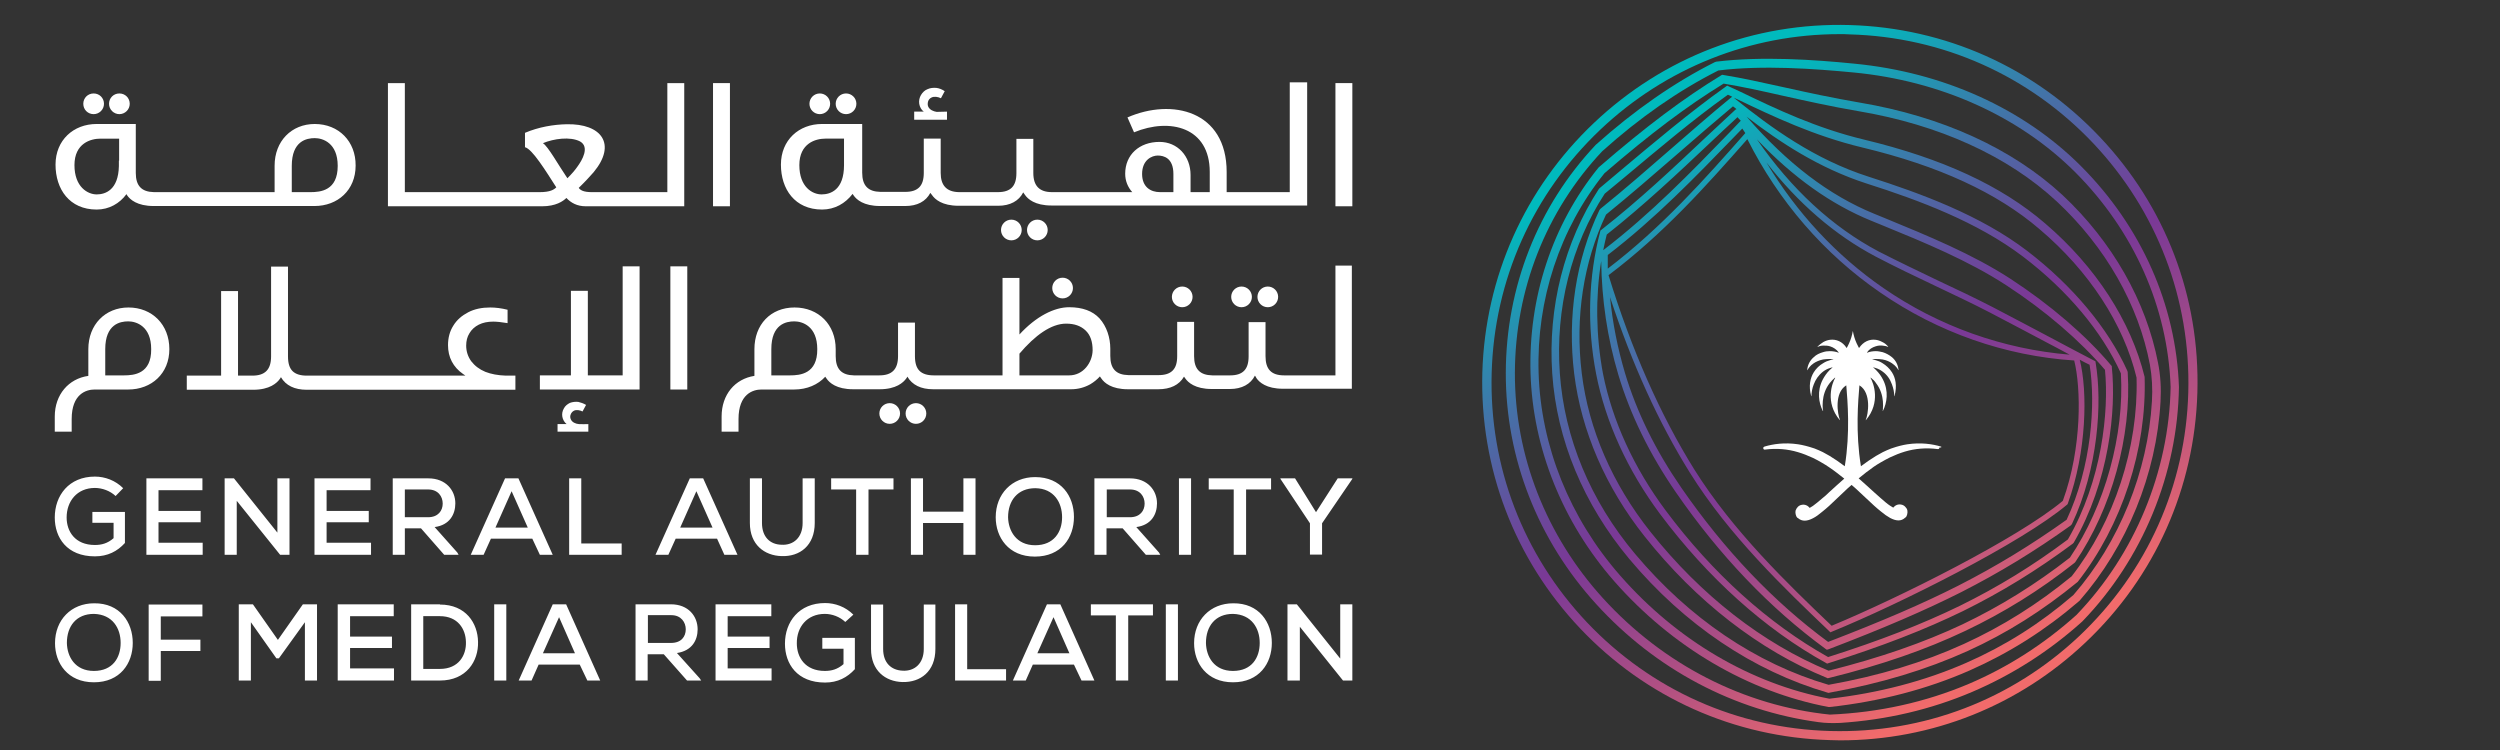 <svg id="SvgjsSvg1001" width="200" height="60" xmlns="http://www.w3.org/2000/svg" version="1.1" xmlns:xlink="http://www.w3.org/1999/xlink" xmlns:svgjs="http://svgjs.com/svgjs"><rect width="100%" height="100%" fill="#333333" stroke="none"/><defs id="SvgjsDefs1002"></defs><g id="SvgjsG1008" transform="matrix(1,0,0,1,0,0)"><svg xmlns="http://www.w3.org/2000/svg" viewBox="120 180 990.5 200.9" width="200" height="60"><defs><linearGradient id="a" x1="777.35" x2="922.27" y1="406.86" y2="159.29" gradientTransform="matrix(1 0 0 -1 0 567.76)" gradientUnits="userSpaceOnUse"><stop offset=".07" stop-color="#00babd" class="stopColor00babd svgShape"></stop><stop offset=".08" stop-color="#01b9bd" class="stopColor01b9bd svgShape"></stop><stop offset=".29" stop-color="#4274a8" class="stopColor4274a8 svgShape"></stop><stop offset=".44" stop-color="#6a499b" class="stopColor6a499b svgShape"></stop><stop offset=".52" stop-color="#7a3996" class="stopColor7a3996 svgShape"></stop><stop offset=".59" stop-color="#8a4090" class="stopColor8a4090 svgShape"></stop><stop offset=".75" stop-color="#b55281" class="stopColorb55281 svgShape"></stop><stop offset=".94" stop-color="#f16b6b" class="stopColorf16b6b svgShape"></stop></linearGradient><linearGradient id="b" x1="777.17" x2="922.09" y1="406.75" y2="159.19" gradientTransform="matrix(1 0 0 -1 0 567.76)" gradientUnits="userSpaceOnUse"><stop offset=".07" stop-color="#00babd" class="stopColor00babd svgShape"></stop><stop offset=".08" stop-color="#01b9bd" class="stopColor01b9bd svgShape"></stop><stop offset=".29" stop-color="#4274a8" class="stopColor4274a8 svgShape"></stop><stop offset=".44" stop-color="#6a499b" class="stopColor6a499b svgShape"></stop><stop offset=".52" stop-color="#7a3996" class="stopColor7a3996 svgShape"></stop><stop offset=".59" stop-color="#8a4090" class="stopColor8a4090 svgShape"></stop><stop offset=".75" stop-color="#b55281" class="stopColorb55281 svgShape"></stop><stop offset=".94" stop-color="#f16b6b" class="stopColorf16b6b svgShape"></stop></linearGradient><linearGradient id="c" x1="777.05" x2="921.96" y1="406.68" y2="159.11" gradientTransform="matrix(1 0 0 -1 0 567.76)" gradientUnits="userSpaceOnUse"><stop offset=".07" stop-color="#00babd" class="stopColor00babd svgShape"></stop><stop offset=".08" stop-color="#01b9bd" class="stopColor01b9bd svgShape"></stop><stop offset=".29" stop-color="#4274a8" class="stopColor4274a8 svgShape"></stop><stop offset=".44" stop-color="#6a499b" class="stopColor6a499b svgShape"></stop><stop offset=".52" stop-color="#7a3996" class="stopColor7a3996 svgShape"></stop><stop offset=".59" stop-color="#8a4090" class="stopColor8a4090 svgShape"></stop><stop offset=".75" stop-color="#b55281" class="stopColorb55281 svgShape"></stop><stop offset=".94" stop-color="#f16b6b" class="stopColorf16b6b svgShape"></stop></linearGradient><linearGradient id="d" x1="777.09" x2="922.54" y1="407.13" y2="158.67" gradientTransform="matrix(1 0 0 -1 0 567.76)" gradientUnits="userSpaceOnUse"><stop offset=".07" stop-color="#00babd" class="stopColor00babd svgShape"></stop><stop offset=".08" stop-color="#01b9bd" class="stopColor01b9bd svgShape"></stop><stop offset=".29" stop-color="#4274a8" class="stopColor4274a8 svgShape"></stop><stop offset=".44" stop-color="#6a499b" class="stopColor6a499b svgShape"></stop><stop offset=".52" stop-color="#7a3996" class="stopColor7a3996 svgShape"></stop><stop offset=".59" stop-color="#8a4090" class="stopColor8a4090 svgShape"></stop><stop offset=".75" stop-color="#b55281" class="stopColorb55281 svgShape"></stop><stop offset=".94" stop-color="#f16b6b" class="stopColorf16b6b svgShape"></stop></linearGradient></defs><path fill="#ffffff" d="m889,308.8c-3.4-1-7.9-1.7-13.3-.9-1.9.3-3.9.8-5.9,1.5-.2.1-.4.1-.6.2-1.1.4-2.1.9-3.2,1.4-.9.5-1.8,1-2.7,1.5-2,1.2-4,2.6-6,4.1-2.2-13.4-1.1-25.9-.6-32,0,0,0-.1.1,0,4.7,3,3.4,11.4,2.4,13.7,0,0,.1.1.1,0,5.9-7,3-14.7,1.8-16.7,0,0,0-.1.1-.1.9.7,1.6,1.4,2.1,2.2,1.8,2.3,2.5,4.9,2.7,7.1.1,1.2.1,2.3,0,3.2,0,.2,0,.5-.1.7h.1c1.6-3.1,2.4-7.9,0-12.5-.6-1.2-1.5-2.5-2.7-3.7-.3-.3-.7-.7-1.1-1v-.1c.4.1.7.2,1,.3,1,.3,1.9.8,2.7,1.4,1.8,1.3,3,3.1,3.7,5.1.6,1.6.9,3.2.9,4.6,0,.1.1.1.1,0,1.1-4.1.4-7.2-1-9.4-1-1.6-2.4-2.8-3.7-3.6-.9-.6-1.9-1-2.7-1.2-.5-.1-.9-.2-1.3-.3-.1,0,0-.1,0-.1.4,0,.9-.1,1.3-.1,1,0,1.9.1,2.7.2,1.6.3,2.8.9,3.7,1.5,1.5,1,2.3,2.2,2.5,2.7h.1c-.2-2.2-1.2-3.9-2.6-5.1-1.1-.9-2.4-1.6-3.7-2-.9-.2-1.8-.4-2.7-.4-1.2,0-2.4.2-3.4.6,0,0-.1,0-.1-.1.9-1.3,2.1-2,3.4-2.4.9-.3,1.8-.4,2.7-.3.8.1,1.6.2,2.2.5,0,0,.1,0,.1-.1-.7-.8-1.4-1.4-2.3-1.8-.9-.5-1.8-.8-2.7-.9-2.4-.3-4.8.7-6.5,3.2h-.1c-.3-.6-.6-1.2-.9-1.8-.7-1.5-1.2-3.2-1.5-4.9-.3,1.7-.8,3.4-1.5,4.9-.3.6-.6,1.3-.9,1.8h-.1c-1.6-2.5-4.1-3.5-6.5-3.2-.9.1-1.8.4-2.7.9-.8.5-1.6,1.1-2.3,1.8,0,0,0,.1.1.1.6-.3,1.4-.5,2.2-.5.9,0,1.8,0,2.7.3,1.3.4,2.5,1.2,3.4,2.4,0,0,0,.1-.1.1-1-.4-2.2-.6-3.4-.6-.9,0-1.8.1-2.7.4-1.4.4-2.7,1-3.7,2-1.4,1.2-2.4,2.9-2.6,5.1,0,.1.1.1.1,0,.3-.5,1-1.7,2.5-2.7.9-.6,2.2-1.2,3.7-1.5.8-.1,1.7-.2,2.7-.2.4,0,.8,0,1.3.1.1,0,.1.1,0,.1-.4,0-.8.1-1.3.3-.8.2-1.8.6-2.7,1.2-1.4.8-2.7,2-3.7,3.6-1.4,2.3-2.1,5.4-1,9.4,0,.1.1,0,.1,0,0-1.4.3-3.1.9-4.6.7-1.9,1.9-3.7,3.7-5.1.8-.6,1.7-1.1,2.7-1.4.3-.1.7-.2,1-.3,0,0,.1,0,0,.1-.4.3-.7.7-1.1,1-1.2,1.2-2,2.4-2.7,3.7-2.4,4.6-1.6,9.4,0,12.5h.1c0-.2,0-.5-.1-.7-.1-.9-.1-2,0-3.2.2-2.2.9-4.8,2.7-7.1.6-.8,1.3-1.5,2.1-2.2,0,0,.1,0,.1.1-1.2,2-4.1,9.7,1.8,16.7h.1c-1-2.4-2.3-10.7,2.4-13.7h.1c.5,6.1,1.6,18.6-.6,32-2-1.5-4-2.9-6-4.1-.9-.5-1.8-1-2.7-1.5-1.1-.5-2.1-1-3.2-1.4-.2-.1-.4-.1-.6-.2-2.1-.7-4.1-1.2-6-1.5-5.4-.8-9.9-.1-13.3.9-.3.1-.5.3-.5.6,0,.4.3.7.7.6,4.6-.6,9-.2,13,1,2.1.6,4,1.4,6,2.3,1.3.6,2.5,1.3,3.7,2,.9.5,1.8,1.1,2.7,1.7,2.1,1.4,4.1,3,6,4.5-2.1,1.9-4.2,3.7-6,5.4-.9.9-1.8,1.7-2.7,2.4-1.4,1.2-2.7,2.3-3.7,3-.5.3-.9.6-1.3.8-.7-.9-1.9-1.5-3.2-1.2-.6.1-1.1.4-1.5.8s-.7.9-.9,1.5c-.2,1,.2,2.3.6,2.7.1.1.2.2.3.2,1.7,1.5,3.7,1.3,6,.1,1.2-.6,2.4-1.5,3.7-2.6.9-.7,1.8-1.5,2.7-2.3,2.3-2.1,4.7-4.5,7.4-7,.5-.4,1-.9,1.5-1.3.5.4,1,.9,1.5,1.3,2.7,2.5,5.2,4.9,7.4,6.9.9.8,1.8,1.6,2.7,2.3,1.3,1.1,2.6,2,3.7,2.6,2.3,1.2,4.3,1.4,5.9-.1.1-.1.2-.2.3-.2.4-.4.8-1.7.6-2.7-.1-.6-.5-1.1-.9-1.5s-.9-.7-1.5-.8c-1.3-.3-2.5.3-3.2,1.2-.4-.2-.8-.5-1.3-.8-1.1-.7-2.3-1.8-3.7-3-.8-.7-1.7-1.5-2.7-2.4-1.8-1.7-3.9-3.5-6-5.4,1.9-1.6,3.9-3.1,6-4.6.9-.6,1.8-1.2,2.7-1.7,1.2-.7,2.5-1.4,3.7-2,1.9-.9,3.9-1.7,5.9-2.3,4-1.2,8.4-1.6,13-1,.4.1.7-.2.7-.6,1,0,.9-.3.6-.4" class="color7a3996 svgShape"></path><path fill="url(#a)" d="m858.6,187.2c-18.8-4.5-34.8-12.1-48.9-18.9l-5.4-2.5-.7.5c-14.4,10.3-27.9,21.7-42.2,33.7l-7.6,6.4-.3.3c-13.7,21-20.3,47-18.5,73.2,1.8,26.3,12.4,51.7,30.5,73.4,21.9,26.1,49.1,44.4,78.6,53l.4.1.4-.1c20.5-3.7,38.3-9.1,54.7-16.5,15.6-7.1,29.7-16,43.6-27.4,17.5-22.4,27.4-52.6,26.5-81.2-5.4-22.1-19.4-43.7-39.4-60.8-17.4-15-40.9-25.8-71.7-33.2Zm-101.6,45.7c18.9-14.5,34.8-31,50.2-46.9l3.1-3.2c.4.6.8,1.2,1.2,1.8-16.2,18.4-33,37.3-54.5,53.7v-5.4Zm180.3,97.4c-17.8,14.9-65.1,38.5-91.6,49.5-17.5-16.7-39.1-37.5-54.4-61.9-13.4-21.5-24.9-47.4-34-77,21.8-16.4,38.7-35.4,55-53.9,12.3,24.5,30.4,45.5,52.7,60.8,22.9,15.8,49.4,25.1,76.8,26.9,2.7,10.7,3.2,34.4-4.5,55.6Zm-147.8-11.2c15.5,24.9,37.5,45.9,55.2,62.8l.5.5.7-.3c26.7-10.9,75.2-35.2,93.1-50.3l.2-.2.1-.3c7.4-20.4,7.9-44.2,4.7-56.9,1.3.7,2.6,1.4,3.9,2,2.5,15.6.7,40.5-9.1,61.4-14.2,10.1-27.8,18.4-42.9,26.1-14,7.1-30,14-51.6,22.3-21.6-15.9-41.1-36.4-58.1-61-10.3-14.9-17.8-30.2-22.4-45.6-2.9-9.8-4.9-19.8-5.9-30,8.7,26.5,19.3,49.8,31.6,69.5Zm76.7-73.1c-18.7-12.9-34.5-30-46.3-49.7,12.6,16.2,27.1,28.7,43.2,37.2,7.8,4.1,16,8,24,11.8,7.1,3.4,14.4,6.8,21.3,10.4,8.3,4.3,16.3,8.6,23.9,12.6,2.6,1.4,5.2,2.7,7.7,4.1-26.3-2.2-51.8-11.2-73.8-26.4Zm-60.8-61.8c-15.4,15.9-31.4,32.4-50.2,46.8.4-2.1.9-4.2,1.4-6.2,14.8-11.7,28.1-24.2,41-36.4,3.6-3.4,7.2-6.8,10.8-10.1.4.5.8.9,1.3,1.4l-4.3,4.5Zm-51,51.1c.2,15.3,2.4,30.4,6.8,45.1,4.7,15.7,12.3,31.3,22.7,46.4,17.3,25.1,37.3,46,59.3,62.1l.6.4.7-.2c22-8.4,38.2-15.4,52.5-22.6,15.3-7.8,29.1-16.2,43.5-26.5l.4-.5c10.3-21.8,12.1-47.8,9.4-63.9l-.1-.6-.6-.3c-5.1-2.6-10.4-5.5-16.1-8.5-7.6-4-15.6-8.3-23.9-12.6-7-3.6-14.3-7.1-21.4-10.4-7.9-3.8-16.1-7.7-23.9-11.7-18.3-9.7-34.5-24.6-48.2-44.4,14.4,15.1,29.3,25.7,45.2,32.2l4.4,1.8c16.9,6.9,34.3,14.1,49.2,23.8,15.5,10.1,29.3,22,39.1,33.5,1.6,16.5-1.2,43.9-14.7,67.2-14,10.5-27.6,18.8-42.8,26.3-14.8,7.2-31.4,13.7-52.2,20.3-23.6-13.2-45.8-33.2-64.3-58-12.7-17-21.2-35.7-24.9-54.3-2.8-15.1-3-30.2-.7-44.6Zm53.2-60c-4,3.7-7.9,7.4-11.9,11.1-12.9,12.2-26.3,24.8-41.2,36.5l-.4.3-.1.4c-4.7,17.9-5.3,37.5-1.6,56.5,3.7,18.9,12.4,38.1,25.3,55.4,18.9,25.3,41.6,45.7,65.7,59l.5.3.6-.2c21.3-6.7,38.2-13.3,53.2-20.6,15.4-7.6,29.2-16.1,43.5-26.7l.4-.4c14-24.2,16.9-52.6,15.1-69.6v-.4l-.3-.3c-9.9-11.8-24.1-24-39.9-34.3-15.1-9.8-32.7-17-49.7-24l-4.4-1.8c-17.8-7.3-34.3-19.9-50.4-38.4,13.1,10.1,28.7,20.4,47.6,26.5,20.4,6.5,43.7,15.1,62,29,17.6,13.4,31.3,29.8,38.7,46.2,1.4,24.5-6.3,52.4-20.2,73-13.6,10.6-27.6,19.3-42.7,26.5-15.3,7.2-32.6,13.2-52.9,18.3-26.1-10.8-50.5-29.8-70.5-54.9-15.2-19.1-24.6-40.8-27.3-62.9s.6-43.9,9.6-62.9c9.6-7.8,18.8-15.8,27.8-23.6,7.7-6.7,15-13,22.5-19.3.5.4,1,.8,1.4,1.1l-.4.2Zm158.9,106.2c.8,27.6-8.9,57.1-25.7,78.7-13.4,11-27.4,19.8-42.7,26.8-16,7.3-33.5,12.6-53.6,16.2-28.8-8.4-55.3-26.4-76.7-51.9-17.7-21.1-28-45.9-29.8-71.6-1.8-25.5,4.5-50.7,17.8-71.1l7.5-6.2c14-11.7,27.2-22.9,41.3-33l1.7.8-.8.6c-7.9,6.5-15.8,13.4-23.5,20.1-9,7.8-18.2,15.9-27.9,23.7l-.4.5c-9.3,19.6-12.8,42.1-10,64.9,2.8,22.6,12.4,44.9,27.9,64.4,20.4,25.7,45.4,45.1,72.1,56l.4.2.5-.1c20.7-5.1,38.3-11.2,53.9-18.6,15.4-7.3,29.6-16.1,43.4-27l.3-.3c14.4-21.1,22.4-50,20.8-75.2l-.1-.5c-7.6-16.9-21.7-33.8-39.7-47.6-18.6-14.2-42.2-22.8-62.8-29.4-21.6-6.9-38.9-19.6-53.1-31l-.3-.3,1.3.6c14.2,6.8,30.4,14.5,49.5,19.1,30.4,7.3,53.4,17.9,70.3,32.4,19.6,16.6,33.3,37.6,38.4,58.8Z"></path><path fill="url(#b)" d="m856.7,172.5c-10.5-1.8-20.3-3.9-29.7-6-8.6-1.9-16.7-3.7-24.1-4.9l-.6-.1-.5.3c-14.9,9.1-29.8,20.3-48.3,36.3l-.2.2c-18.3,22.6-27.8,51.5-26.9,81.5.9,29.7,12.7,59,33.1,82.3,23,26.2,53.2,43.9,85,49.9h.4c20-2.2,38.7-7.1,55.5-14.5,15.8-7,29.9-15.9,43.5-27.6,18.8-21.5,30.5-50.2,32.1-78.9.3-5.3,0-10.5-1-15.4-4.7-24.4-18.1-48-37.9-66.5-19.9-18.4-47.7-31.1-80.4-36.6Zm115.9,118.3c-1.6,28-13,56-31.1,76.8-13.1,11.3-27,20.1-42.5,26.9-16.4,7.2-34.7,12-54.2,14.2-31.1-5.9-60.5-23.2-82.9-48.8-20-22.8-31.4-51.3-32.3-80.2-.9-29.1,8.4-57.2,26.1-79.2,18.1-15.6,32.7-26.6,47.2-35.5,7.2,1.2,15.1,2.9,23.4,4.8,9.5,2.1,19.3,4.3,29.9,6.1,32.1,5.4,59.3,17.8,78.7,35.8,19.3,18,32.4,40.9,36.9,64.7.8,4.5,1.1,9.4.8,14.4Z"></path><path fill="url(#c)" d="m854.7,157.1c-16-1.6-36.7-3-54.7-.8l-.6.2c-16.1,8.1-31.9,19.1-47.1,32.7l-.1.1c-22.9,24.3-35.5,56.3-35.6,90.2-.1,33.8,12.7,66.4,35.9,91.8,23.5,25.8,54.6,42.2,88.1,46.7,2.8.4,5.6.4,8.4.3,18.4-1.2,36-5.3,52.4-12.3,15.9-6.8,30.5-16.1,43.6-27.9,23.9-24.7,37.8-58.5,38.3-92.9-1.1-32.5-14.9-63.6-38.9-87.6-22.7-22.7-54.5-37.1-89.7-40.5Zm87.9,218.5c-12.7,11.4-27,20.6-42.5,27.2-17.2,7.3-35.8,11.4-55.1,12.2-34-3.5-65.9-19.8-89.8-46-22.6-24.8-35.1-56.6-35-89.4.1-33,12.3-64.1,34.6-87.8,14.8-13.3,30.3-24.1,46-32,17.7-2.2,37.9-.7,53.7.8,34.3,3.3,65.4,17.3,87.6,39.4,23.4,23.4,36.8,53.7,37.9,85.2-.6,33.4-14.2,66.4-37.4,90.4Z"></path><path fill="url(#d)" d="m951.9,186.1c-26-27.5-61.2-43.2-99-44.3-37.9-1.1-73.8,12.7-101.3,38.7s-43.2,61.2-44.3,99c-1,37.8,12.7,73.8,38.7,101.3s61.2,43.2,99,44.3c1.3,0,2.7.1,4,.1,36.4,0,70.8-13.7,97.3-38.8,27.5-26,43.2-61.2,44.3-99,1.1-37.9-12.6-73.8-38.7-101.3Zm35.1,101.2c-1,36.9-16.3,71.1-43.1,96.5-26.8,25.3-61.8,38.7-98.7,37.7s-71.1-16.3-96.5-43.1c-25.3-26.8-38.7-61.8-37.7-98.7s16.3-71.1,43.1-96.5c25.8-24.4,59.4-37.8,94.8-37.8,1.3,0,2.6,0,3.9.1,36.9,1,71.1,16.3,96.5,43.1,25.3,26.8,38.7,61.8,37.7,98.7Z"></path><path fill="#ffffff" d="M165.8 328.4c-2.2-2.1-5.4-3.2-8.2-3.2-7.1 0-11.2 5.3-11.2 11.7 0 5.5 3.3 10.9 11.2 10.9 2.6 0 5-.6 7.4-2.7v-6.1h-8.4v-4.3h12.9v12.3c-3 3.3-6.8 5.3-11.9 5.3-11.1 0-15.9-7.4-15.9-15.4 0-8.7 5.6-16.2 15.9-16.2 4 0 8.1 1.5 11.2 4.6l-3 3.1zM200.4 351.7h-22.4v-30.3h22.2v4.7h-17.4v8.2h16.7v4.5h-16.7v8.1h17.5v4.8h.1zM229.9 342.9v-21.5h4.8v30.3h-3.7l-17.2-21.4v21.4h-4.8v-30.3h3.7l17.2 21.5zM267 351.7h-22.4v-30.3h22.2v4.7h-17.4v8.2h16.7v4.5h-16.7v8.1h17.6v4.8zM301.7 351.7h-5.7l-9.2-10.5h-6.4v10.5h-4.8v-30.3h14.1c7 0 10.7 4.8 10.7 9.9 0 4.3-2.2 8.6-8.2 9.4l9 10.1.5.9zm-21.3-25.9v11h9.2c4 0 5.8-2.6 5.8-5.4s-1.8-5.6-5.8-5.6h-9.2zM330.9 345.3h-16.4l-2.9 6.4h-5.1l13.6-30.3h5.3l13.6 30.3h-5.1l-3-6.4zm-8.2-18.8l-6.4 14.4h12.8l-6.4-14.4zM350.3 321.4v25.8h16v4.5h-20.8v-30.3h4.8zM404.1 345.3h-16.4l-2.9 6.4h-5.1l13.6-30.3h5.3l13.6 30.3h-5.2l-2.9-6.4zm-8.2-18.8l-6.4 14.4h12.8l-6.4-14.4zM442.8 321.4v17.7c0 8.9-5.9 13.4-13.2 13.1-6.7-.2-12.5-4.5-12.5-13.1v-17.7h4.8v17.7c0 5.5 3.2 8.5 7.7 8.6 4.8.3 8.4-2.9 8.4-8.6v-17.7h4.8zM459.2 325.8h-9.9v-4.4h24.7v4.4h-9.9v25.9h-4.9v-25.9h0zM501.7 351.7v-12.6h-16v12.6h-4.8v-30.3h4.8v13.2h16v-13.2h4.8v30.3h-4.8zM545.5 336.7c0 8.2-5 15.7-15.5 15.7s-15.5-7.7-15.5-15.6c0-9.2 6.4-15.9 15.6-15.9 10.4 0 15.4 7.6 15.4 15.8zm-15.4 11.2c7.5 0 10.7-5.3 10.7-11.1s-3.2-11.4-10.6-11.5c-7 0-10.8 4.9-10.8 11.5.1 5.3 3.2 11.1 10.7 11.1zM579.7 351.7h-5.7l-9.2-10.5h-6.4v10.5h-4.8v-30.3h14.1c7 0 10.7 4.8 10.7 9.9 0 4.3-2.2 8.6-8.2 9.4l9 10.1.5.9zm-21.2-25.9v11h9.2c4 0 5.8-2.6 5.8-5.4s-1.8-5.6-5.8-5.6h-9.2zM587.1 351.7v-30.3h4.8v30.3h-4.8zM608.8 325.8h-9.9v-4.4h24.7v4.4h-9.9v25.9h-4.9v-25.9h0zM641.4 334.8l8.6-13.4h5.8v.2l-12 17.6v12.4h-4.8v-12.4l-11.7-17.6v-.2h5.8l8.3 13.4zM172.6 386.6c0 8.1-5 15.6-15.4 15.6s-15.4-7.6-15.4-15.5c0-9.2 6.4-15.8 15.5-15.8 10.2-.1 15.3 7.5 15.3 15.7zm-15.4 11.1c7.5 0 10.6-5.3 10.6-11.1s-3.2-11.3-10.6-11.5c-7 0-10.7 4.9-10.7 11.5.1 5.4 3.2 11.1 10.7 11.1zM178.9 401.5v-30.1h21.3v4.7h-16.5v9.2h15.7v4.5h-15.7v11.8h-4.8v-.1zM240.8 378.4l-10.3 14.3h-1l-10.1-14.3v23.1h-4.8v-30.2h5.6l9.9 14.1 9.9-14.1h5.6v30.2h-4.8v-23.1h0zM276.1 401.5h-22.3v-30.2h22.2v4.7h-17.3v8.1h16.6v4.5h-16.6v8.1h17.4v4.8zM294.3 371.4c10.3 0 15 7.4 15.1 14.8.2 7.6-4.6 15.3-15.1 15.3h-11.4v-30.2h11.4v.1zm-6.6 25.5h6.6c7.4 0 10.5-5.4 10.3-10.7-.1-5.1-3.2-10.2-10.3-10.2h-6.6v20.9zM315.8 401.5v-30.2h4.8v30.2h-4.8zM349.7 395.2h-16.3l-2.8 6.3h-5.1l13.5-30.2h5.3l13.5 30.2h-5.1l-3-6.3zm-8.2-18.8l-6.4 14.3h12.7l-6.3-14.3zM397.8 401.5h-5.6l-9.2-10.4h-6.4v10.4h-4.8v-30.2h14c7 0 10.6 4.8 10.6 9.9 0 4.3-2.2 8.5-8.2 9.4l9 10 .6.9zm-21.1-25.8v10.9h9.2c4 0 5.8-2.5 5.8-5.4 0-2.7-1.8-5.6-5.7-5.6h-9.3v.1zM425.8 401.5h-22.3v-30.2h22.1v4.7h-17.3v8.1h16.6v4.5h-16.6v8.1h17.4v4.8h.1zM454.9 378.3c-2.2-2.1-5.3-3.2-8.1-3.2-7.1 0-11.2 5.3-11.1 11.7 0 5.5 3.3 10.9 11.1 10.9 2.6 0 5-.6 7.4-2.7v-6.1h-8.4v-4.3h12.9v12.4c-3 3.3-6.8 5.3-11.8 5.3-11.1 0-15.9-7.4-15.9-15.4 0-8.7 5.6-16.1 15.9-16.1 4 0 8.1 1.5 11.2 4.6l-3.2 2.9zM490.6 371.4v17.6c0 8.9-5.9 13.3-13.1 13.1-6.7-.2-12.4-4.5-12.4-13.1v-17.6h4.8v17.6c0 5.5 3.2 8.4 7.7 8.6 4.8.3 8.4-2.9 8.4-8.6v-17.6h4.6zM503.2 371.4v25.6h15.4v4.5h-20.2v-30.2h4.8v.1zM545.5 395.2h-16.3l-2.8 6.3h-5.1l13.5-30.2h5.3l13.5 30.2h-5.1l-3-6.3zm-8.1-18.8l-6.4 14.3h12.7l-6.3-14.3zM562.1 375.7h-9.9v-4.4h24.6v4.4h-9.8v25.8h-4.9v-25.8zM581.9 401.5v-30.2h4.8v30.2h-4.8zM623.9 386.6c0 8.1-5 15.6-15.4 15.6s-15.4-7.6-15.4-15.5c0-9.2 6.4-15.8 15.5-15.8 10.2-.1 15.3 7.5 15.3 15.7zm-15.4 11.1c7.5 0 10.6-5.3 10.6-11.1s-3.2-11.3-10.6-11.5c-7 0-10.7 4.9-10.7 11.5.1 5.4 3.2 11.1 10.7 11.1zM651 392.8v-21.5h4.8v30.2h-3.7l-17.1-21.3v21.3h-4.9v-30.2h3.7l17.2 21.5zM631 164.8v43.2h-25v-8c0-24.3-21.7-29.3-39.3-21.6l2.6 5.9c14.3-5.9 30-2 30 15.7v8h-7.6v-6.8c0-7.5-5.2-13.1-12.3-13.1-8 0-13.6 5.1-13.6 12.6 0 2.8 1 5.3 2.8 7.3h-31.8c-4.9 0-7.4-2.4-7.4-7.6v-13.5h-6.7v13.6c0 2.6-.6 4.5-1.8 5.7s-3 1.8-5.5 1.8h-15.5c-4.9-.1-7.2-2.7-7.2-7.6v-13.6h-6.7v13.6c0 2.6-.6 4.5-1.8 5.7-1.2 1.2-3 1.8-5.5 1.8h-9.9c-4.9-.1-7.2-2.5-7.2-7.6v-19.3h-15.9c-9.2 0-16.3 6.4-16.3 16.1s5.5 17.8 16.3 17.8c5 0 9.2-2.4 12.1-6.2.1.2.3.5.4.6 1.1 1.6 3.9 4.2 10.5 4.2h10c4.7 0 8.1-1.8 9.9-5.2.2.3.6.8.7.9 1.1 1.6 3.9 4.2 10.5 4.2h15.7c4.7 0 8.2-1.9 9.9-5.3.1.1.6.9.7 1 1.1 1.6 3.9 4.2 10.5 4.2h101.3v-48.8h-6.9v.3zm-176.6 32.5c0 9.8-5.3 11.6-8.9 11.6s-8.8-2.9-8.8-11.6 6.5-10.5 10.3-10.5h7.4v10.5zm130.5 10.7h-5.3c-3.8 0-7.1-2.1-7.1-7.2 0-5.6 3.9-7.3 6.2-7.3s6.2.9 6.2 7.3v7.2h0z" class="colorfff svgShape"></path><rect width="6.7" height="48.8" x="649.1" y="164.8" fill="#ffffff" class="colorfff svgShape"></rect><path fill="#ffffff" d="m495.2,176.1v3.2h-13v-3.2h3.8c-1-.7-1.6-1.9-1.8-3.1-.2-1.2.1-2.5.7-3.5s1.5-1.9,2.6-2.3c1.1-.5,2.3-.6,3.5-.5,1,.1,2.3.6,3.3,1.3l-1.5,2.8c-1.2-.6-2.7-.8-3.7-.3-.7.3-1.2.9-1.4,1.6-.2.7-.2,1.5.1,2.1.6,1.2,2,1.8,3.3,2,1.4,0,2.7-.1,4.1-.1Z" class="colorfff svgShape"></path><rect width="6.7" height="48.8" x="385.6" y="237.4" fill="#ffffff" class="colorfff svgShape"></rect><polygon fill="#ffffff" points="366.7 237.4 366.7 280.6 352.9 280.6 352.9 247.1 346.2 247.1 346.2 280.6 333.9 280.6 333.9 286.2 343.6 286.2 343.6 286.2 350.4 286.2 350.4 286.2 373.4 286.2 373.4 237.4 366.7 237.4" class="colorfff svgShape"></polygon><path fill="#ffffff" d="M170.9 253.7c-9.2 0-15.9 6.8-15.9 16.5v10.6c-7.8 1.1-13.3 7.4-13.3 16.1v6h6.7v-5c0-9.9 5.7-11.7 9.1-11.7h13.3c9.2 0 16.3-6.3 16.3-16s-6.8-16.5-16.2-16.5zm-1.8 26.9h-7.4v-10.4c0-9.9 5.9-11 9.1-11s9.1 1.9 9.1 11c.1 9.8-6.8 10.4-10.8 10.4zM312.3 279.2c-2.4-1-4.2-2.4-5.6-4.2-1.3-1.8-2-3.9-2-6.2 0-1.8.4-3.5 1.3-4.9.8-1.4 2.1-2.6 3.7-3.4s3.5-1.2 5.7-1.2c1.4 0 3.3.2 5.7.6v-5.3c-2.4-.6-4.7-.9-6.9-.9-3.3 0-6.2.6-8.7 1.9-2.5 1.3-4.5 3-5.9 5.3-1.4 2.2-2.1 4.8-2.1 7.7 0 2.4.5 4.6 1.5 6.5s2.5 3.6 4.4 4.9l1 .7h-62.9c-2.5 0-4.4-.6-5.6-1.8-1.2-1.2-1.8-3.1-1.8-5.8v-35.6h-6.7v35.6c0 5.2-2.4 7.6-7.4 7.6h-5.7v-33.5h-6.7v33.5h-13.6v5.6h26.3c6.6 0 9.4-2.7 10.5-4.2.1-.1.5-.7.5-.8 1.9 3.3 5.4 5 10.2 5h82.7v-5.6h-3.8c-3.1-.1-5.8-.6-8.1-1.5zM349.3 299.9c-1.2-.1-2.6-.7-3.1-1.8-.3-.6-.4-1.3-.1-2 .2-.6.7-1.2 1.3-1.5 1-.5 2.4-.2 3.4.3l1.4-2.6c-1-.6-2.2-1-3.1-1.2-1.1-.1-2.2 0-3.3.4-1 .5-1.9 1.2-2.4 2.2-.6 1-.8 2.2-.6 3.3.2 1.1.8 2.2 1.7 2.9h-3.6v3h12.2v-3c-1.3 0-2.5.1-3.8 0z" class="colorfff svgShape"></path><circle cx="520.7" cy="223" r="4.1" fill="#ffffff" class="colorfff svgShape"></circle><circle cx="531" cy="223" r="4.1" fill="#ffffff" class="colorfff svgShape"></circle><circle cx="444.8" cy="173" r="4.1" fill="#ffffff" class="colorfff svgShape"></circle><circle cx="455.2" cy="173" r="4.1" fill="#ffffff" class="colorfff svgShape"></circle><path fill="#ffffff" d="m384.4,164.8v43.2h-28.2c-2.3,0-5.7.2-6.9-1.7,2.3-2.2,4.6-4.7,5.9-6.2,9.2-11.1,3.2-19.3-10.7-19-5.2.1-11.1,1.1-16.5,3.4v5.7c2.9.7,8.3,9.5,12.4,15.9-.9.9-2.4,1.9-6.6,1.9h-53.4v-43.2h-6.7v48.8h61.1c5.4,0,8.3-2,9.6-3.3,1.8,1.9,4.2,3.3,7.7,3.3h39v-48.8h-6.7Zm-39.6,37.7c-3.6-5.3-7.7-12.7-9.7-13.9,4.3-1.8,10.8-2.7,14.7-.7,3.9,2.2.9,7.4-1.1,10.1-.9,1.3-2.1,2.7-3.9,4.5Z" class="colorfff svgShape"></path><rect width="6.7" height="48.8" x="402.5" y="164.8" fill="#ffffff" class="colorfff svgShape"></rect><path fill="#ffffff" d="M244.7 181c-9.2 0-15.9 6.8-15.9 16.5v10.5h-47.8c-4.9-.1-7.2-2.5-7.2-7.6v-19.4h-15.5c-9.2 0-16.3 6.4-16.3 16.1s5.5 17.8 16.3 17.8c4.9 0 9.1-2.4 11.8-6.1.1.2.3.4.3.5 1.1 1.6 3.9 4.2 10.5 4.2h63.7c9.2 0 16.3-6.3 16.3-16 .1-9.6-6.7-16.5-16.2-16.5zm-77.6 14.5h0v2.2c-.2 9.4-5.3 11.2-8.8 11.2s-8.8-2.9-8.8-11.6 6.5-10.5 10.3-10.5h7.4v8.7h-.1zm75.9 12.5h-7.4v-10.4c0-9.9 5.9-11 9.1-11s9.1 1.9 9.1 11c0 9.8-6.8 10.4-10.8 10.4zM157.1 177.1c2.2 0 4.1-1.8 4.1-4.1s-1.8-4.1-4.1-4.1-4.1 1.8-4.1 4.1 1.8 4.1 4.1 4.1zM167.3 177.1c2.2 0 4.1-1.8 4.1-4.1s-1.8-4.1-4.1-4.1-4.1 1.8-4.1 4.1 1.9 4.1 4.1 4.1zM649.1 237.4v43.2h-20.3c-5.1 0-7.4-2.4-7.4-7.6v-13.5h-6.7v13.6c0 2.6-.6 4.5-1.8 5.7s-3 1.8-5.5 1.8h-7.1c-4.9-.1-7.2-2.5-7.2-7.6v-13.6h-6.7v13.6c0 2.7-.6 4.5-1.8 5.7s-3 1.8-5.6 1.8h-11.9c-4.9-.1-7.2-2.5-7.2-7.6v-2.9h0c0-4.3-1.4-8.8-4.3-12-2.7-2.9-6.7-4.4-12-4.4-5.9 0-13.1 3.6-19.7 10.8v-22.4h-6.7v38.6h-27.3c-2.5 0-4.4-.6-5.6-1.8-1.2-1.2-1.8-3.1-1.8-5.8v-13.3h-6.7v13.3c0 5.2-2.4 7.6-7.4 7.6h-10.1c-4.9-.1-7.2-2.5-7.2-7.6v-2.8c0-9.7-6.8-16.5-16.3-16.5s-15.9 6.8-15.9 16.5v10.6c-7.7 1.2-13 7.4-13 16.1v6h6.7v-5c0-9.9 5.7-11.7 9.1-11.7h13c5 0 9.4-1.9 12.3-5.1v.1c.1.1.4.6.5.7 1.1 1.6 3.9 4.2 10.5 4.2h10.5c6.6 0 9.4-2.7 10.5-4.2.1-.1.5-.7.5-.8 1.9 3.3 5.4 5 10.2 5h54.7c2.7 0 5.3-.7 7.6-2 1.5-.9 2.7-1.9 3.8-3.1l.1.2c.1.1.4.6.5.7 1.1 1.6 3.9 4.2 10.5 4.2h12c4.8 0 8.3-1.7 10.2-5 .1.1.4.6.5.7 1.1 1.6 3.9 4.2 10.5 4.2h7.2c4.7 0 8.2-1.9 9.9-5.3.1.1.6.9.6 1 1.1 1.6 3.9 4.2 10.5 4.2h27.3v-48.8h-6.5v.3zm-216.1 43.2h-7.4v-10.4c0-9.9 5.9-11 9.1-11s9.1 1.9 9.1 11c.1 9.8-6.8 10.4-10.8 10.4zm110.6 0h-19.7v-8.6c6.2-7.3 12.6-11.9 18.5-11.9 3.3 0 5.8.9 7.7 2.7 1.9 1.8 2.8 4.4 2.8 7.9-.1 4.7-3.6 9.9-9.3 9.9z" class="colorfff svgShape"></path><circle cx="472.5" cy="295.7" r="4.1" fill="#ffffff" class="colorfff svgShape"></circle><circle cx="482.9" cy="295.7" r="4.1" fill="#ffffff" class="colorfff svgShape"></circle><circle cx="611.9" cy="249.5" r="4.1" fill="#ffffff" class="colorfff svgShape"></circle><circle cx="622.3" cy="249.5" r="4.1" fill="#ffffff" class="colorfff svgShape"></circle><circle cx="588.4" cy="249.5" r="4.1" fill="#ffffff" class="colorfff svgShape"></circle><circle cx="541" cy="246" r="4.1" fill="#ffffff" class="colorfff svgShape"></circle></svg></g></svg>